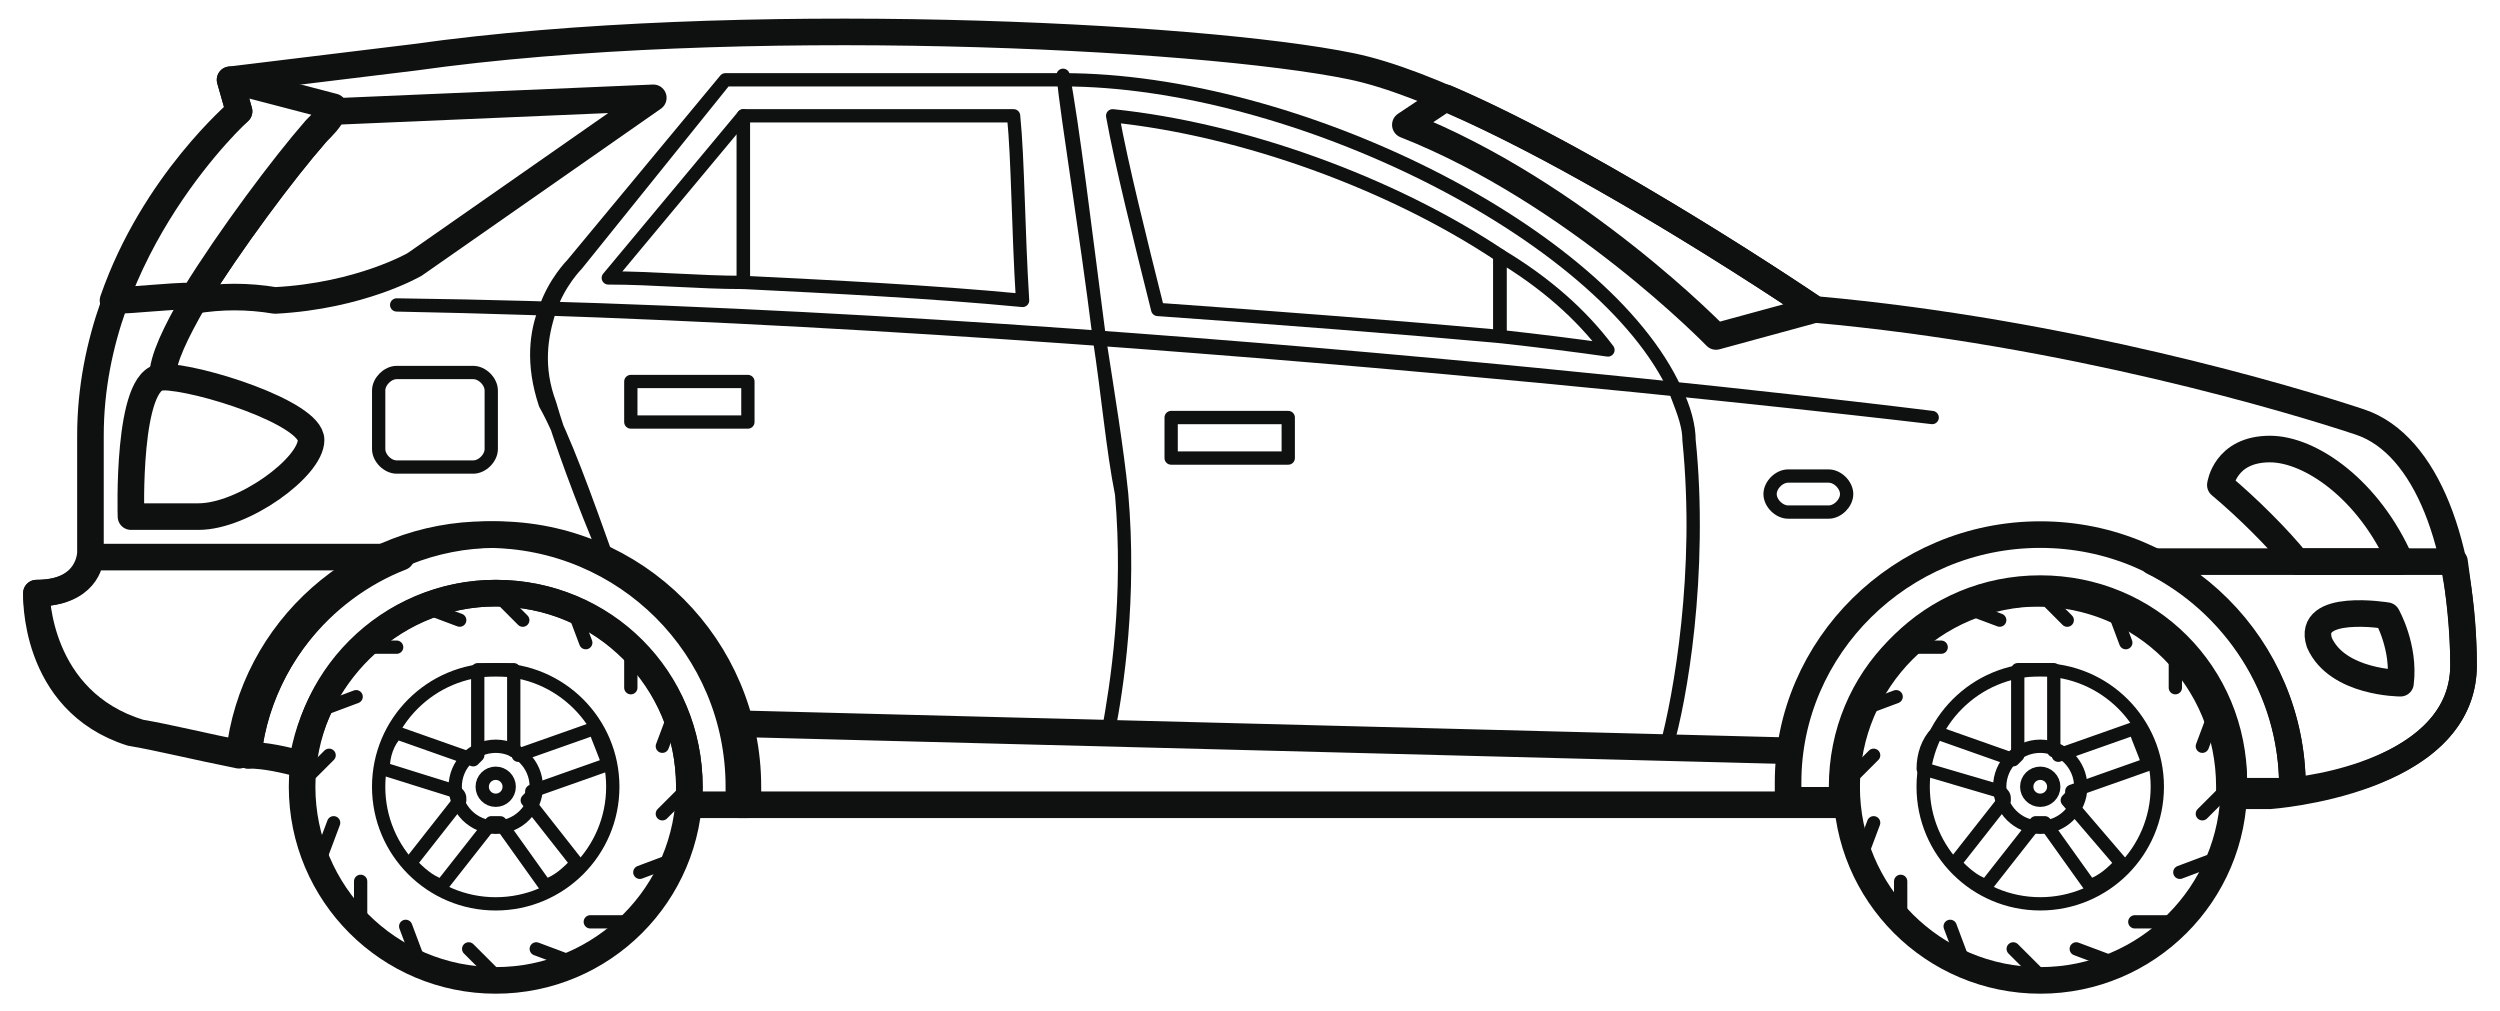 <svg width="94" height="38" viewBox="0 0 94 38" fill="none" xmlns="http://www.w3.org/2000/svg">
<path d="M1.37 22.302C3.401 22.302 3.401 20.778 3.401 20.778V16.376C3.401 9.265 8.989 4.186 8.989 4.186L8.65 3L15.592 2.154C27.613 0.461 45.052 1.307 50.809 2.492C56.565 3.678 68.248 11.635 68.248 11.635C77.729 12.482 86.195 15.022 88.735 15.868C91.274 16.715 92.629 20.609 92.629 25.011C92.629 29.413 85.349 29.921 85.349 29.921H83.825C83.825 29.752 83.825 29.752 83.825 29.582C83.825 25.519 80.608 22.302 76.544 22.302C72.481 22.302 69.264 25.519 69.264 29.582V30.26H67.063H29.137H27.782C27.782 30.09 27.782 29.752 27.782 29.582C27.782 24.334 23.549 20.101 18.301 20.101C13.56 20.101 9.497 23.657 8.989 28.397C7.296 28.059 5.941 27.72 4.925 27.551C1.2 26.366 1.37 22.302 1.37 22.302Z" stroke="#0F1111" stroke-miterlimit="10" stroke-linecap="round" stroke-linejoin="round"/>
<path d="M9.327 28.397C7.634 28.058 6.28 27.72 5.264 27.55C1.37 26.365 1.37 22.302 1.37 22.302C3.232 22.302 3.401 21.117 3.401 20.947H15.084C12.036 22.133 9.666 25.011 9.327 28.397Z" stroke="#0F1111" stroke-miterlimit="10" stroke-linecap="round" stroke-linejoin="round"/>
<path d="M86.026 29.752C87.888 29.583 92.629 28.567 92.629 25.011C92.629 23.657 92.46 22.302 92.29 21.117H80.946C83.994 22.641 86.195 25.858 86.195 29.583C86.026 29.583 86.026 29.583 86.026 29.752Z" stroke="#0F1111" stroke-miterlimit="10" stroke-linecap="round" stroke-linejoin="round"/>
<path d="M4.925 19.424C4.925 19.424 4.755 14.175 6.11 14.175C7.464 14.175 11.697 15.529 11.697 16.545C11.697 17.561 9.158 19.424 7.464 19.424C5.771 19.424 4.925 19.424 4.925 19.424Z" stroke="#0F1111" stroke-miterlimit="10" stroke-linecap="round" stroke-linejoin="round"/>
<path d="M89.75 23.149C89.75 23.149 90.427 24.334 90.258 25.688C90.258 25.688 87.888 25.688 87.21 24.165C86.702 22.641 89.75 23.149 89.75 23.149Z" stroke="#0F1111" stroke-miterlimit="10" stroke-linecap="round" stroke-linejoin="round"/>
<path d="M86.364 21.117C85.686 20.27 84.501 19.085 83.485 18.238C83.485 18.238 83.655 16.884 85.348 16.884C86.872 16.884 89.073 18.408 90.258 21.117H86.364Z" stroke="#0F1111" stroke-miterlimit="10" stroke-linecap="round" stroke-linejoin="round"/>
<path d="M7.295 11.297C8.649 9.096 10.681 6.387 11.866 5.032C12.035 4.694 12.374 4.524 12.543 4.186H12.713L24.564 3.678L15.591 9.942C15.591 9.942 13.559 11.127 10.342 11.297C9.326 11.127 8.31 11.127 7.295 11.297Z" stroke="#0F1111" stroke-miterlimit="10" stroke-linecap="round" stroke-linejoin="round"/>
<path d="M12.545 4.016C12.376 4.354 12.206 4.524 11.868 4.862C10.682 6.217 8.651 8.926 7.296 11.127C6.28 11.127 5.095 11.296 4.249 11.296C5.772 6.894 8.989 4.185 8.989 4.185L8.651 3L12.545 4.016Z" stroke="#0F1111" stroke-miterlimit="10" stroke-linecap="round" stroke-linejoin="round"/>
<path d="M6.111 14.175C6.111 13.498 6.619 12.482 7.296 11.297C8.651 9.096 10.682 6.387 11.868 5.032M11.868 5.032C12.037 4.693 12.376 4.524 12.545 4.186C12.376 4.524 12.206 4.693 11.868 5.032Z" stroke="#0F1111" stroke-miterlimit="10" stroke-linecap="round" stroke-linejoin="round"/>
<path d="M14.915 11.466C41.666 11.804 72.65 15.699 72.65 15.699C72.65 15.699 41.666 11.974 14.915 11.466Z" stroke="#0F1111" stroke-width="0.5" stroke-miterlimit="10" stroke-linecap="round" stroke-linejoin="round"/>
<path d="M76.714 36.863C72.693 36.863 69.433 33.603 69.433 29.582C69.433 25.561 72.693 22.302 76.714 22.302C80.735 22.302 83.994 25.561 83.994 29.582C83.994 33.603 80.735 36.863 76.714 36.863Z" stroke="#0F1111" stroke-miterlimit="10" stroke-linecap="round" stroke-linejoin="round"/>
<path d="M76.713 33.984C74.282 33.984 72.311 32.013 72.311 29.582C72.311 27.151 74.282 25.18 76.713 25.18C79.144 25.18 81.115 27.151 81.115 29.582C81.115 32.013 79.144 33.984 76.713 33.984Z" stroke="#0F1111" stroke-width="0.5" stroke-miterlimit="10" stroke-linecap="round" stroke-linejoin="round"/>
<path d="M72.312 28.905C72.312 28.397 72.481 27.889 72.82 27.55L75.698 28.566L75.867 28.397V25.18C76.037 25.18 76.375 25.18 76.544 25.18C76.714 25.18 77.052 25.18 77.222 25.18V28.227C77.391 28.227 77.391 28.397 77.391 28.397L80.269 27.381C80.439 27.889 80.608 28.227 80.777 28.735L77.899 29.751C77.899 29.92 77.899 29.92 77.73 30.09L79.761 32.46C79.423 32.799 79.084 33.137 78.576 33.307L76.883 30.936H76.714H76.544L74.682 33.307C74.174 33.137 73.835 32.799 73.497 32.46L75.359 30.09C75.359 29.92 75.359 29.92 75.19 29.751L72.312 28.905Z" stroke="#0F1111" stroke-width="0.5" stroke-miterlimit="10" stroke-linecap="round" stroke-linejoin="round"/>
<path d="M76.713 31.106C75.871 31.106 75.189 30.424 75.189 29.582C75.189 28.741 75.871 28.059 76.713 28.059C77.554 28.059 78.236 28.741 78.236 29.582C78.236 30.424 77.554 31.106 76.713 31.106Z" stroke="#0F1111" stroke-width="0.5" stroke-miterlimit="10" stroke-linecap="round" stroke-linejoin="round"/>
<path d="M76.713 22.302L77.728 23.318" stroke="#0F1111" stroke-width="0.5" stroke-miterlimit="10" stroke-linecap="round" stroke-linejoin="round"/>
<path d="M75.697 35.678L76.713 36.694" stroke="#0F1111" stroke-width="0.5" stroke-miterlimit="10" stroke-linecap="round" stroke-linejoin="round"/>
<path d="M83.824 29.582L82.808 30.598" stroke="#0F1111" stroke-width="0.5" stroke-miterlimit="10" stroke-linecap="round" stroke-linejoin="round"/>
<path d="M70.449 28.398L69.433 29.413" stroke="#0F1111" stroke-width="0.5" stroke-miterlimit="10" stroke-linecap="round" stroke-linejoin="round"/>
<path d="M81.793 24.334V25.858" stroke="#0F1111" stroke-width="0.5" stroke-miterlimit="10" stroke-linecap="round" stroke-linejoin="round"/>
<path d="M71.465 33.138V34.661" stroke="#0F1111" stroke-width="0.5" stroke-miterlimit="10" stroke-linecap="round" stroke-linejoin="round"/>
<path d="M81.793 34.661H80.269" stroke="#0F1111" stroke-width="0.5" stroke-miterlimit="10" stroke-linecap="round" stroke-linejoin="round"/>
<path d="M72.988 24.334H71.465" stroke="#0F1111" stroke-width="0.5" stroke-miterlimit="10" stroke-linecap="round" stroke-linejoin="round"/>
<path d="M79.422 22.81L79.93 24.164" stroke="#0F1111" stroke-width="0.5" stroke-miterlimit="10" stroke-linecap="round" stroke-linejoin="round"/>
<path d="M73.326 34.831L73.834 36.186" stroke="#0F1111" stroke-width="0.5" stroke-miterlimit="10" stroke-linecap="round" stroke-linejoin="round"/>
<path d="M83.316 32.291L81.962 32.799" stroke="#0F1111" stroke-width="0.5" stroke-miterlimit="10" stroke-linecap="round" stroke-linejoin="round"/>
<path d="M71.295 26.196L69.94 26.704" stroke="#0F1111" stroke-width="0.5" stroke-miterlimit="10" stroke-linecap="round" stroke-linejoin="round"/>
<path d="M83.316 26.704L82.808 28.059" stroke="#0F1111" stroke-width="0.5" stroke-miterlimit="10" stroke-linecap="round" stroke-linejoin="round"/>
<path d="M70.449 30.936L69.941 32.291" stroke="#0F1111" stroke-width="0.5" stroke-miterlimit="10" stroke-linecap="round" stroke-linejoin="round"/>
<path d="M79.422 36.186L78.067 35.678" stroke="#0F1111" stroke-width="0.5" stroke-miterlimit="10" stroke-linecap="round" stroke-linejoin="round"/>
<path d="M75.189 23.317L73.835 22.81" stroke="#0F1111" stroke-width="0.5" stroke-miterlimit="10" stroke-linecap="round" stroke-linejoin="round"/>
<path d="M76.713 30.09C76.432 30.09 76.205 29.863 76.205 29.582C76.205 29.302 76.432 29.074 76.713 29.074C76.993 29.074 77.221 29.302 77.221 29.582C77.221 29.863 76.993 30.09 76.713 30.09Z" stroke="#0F1111" stroke-width="0.5" stroke-miterlimit="10" stroke-linecap="round" stroke-linejoin="round"/>
<path d="M18.64 36.863C14.619 36.863 11.359 33.603 11.359 29.582C11.359 25.561 14.619 22.302 18.64 22.302C22.66 22.302 25.92 25.561 25.92 29.582C25.92 33.603 22.66 36.863 18.64 36.863Z" stroke="#0F1111" stroke-miterlimit="10" stroke-linecap="round" stroke-linejoin="round"/>
<path d="M18.639 33.985C16.208 33.985 14.237 32.014 14.237 29.583C14.237 27.152 16.208 25.181 18.639 25.181C21.07 25.181 23.041 27.152 23.041 29.583C23.041 32.014 21.07 33.985 18.639 33.985Z" stroke="#0F1111" stroke-width="0.5" stroke-miterlimit="10" stroke-linecap="round" stroke-linejoin="round"/>
<path d="M14.407 28.905C14.407 28.398 14.577 27.89 14.915 27.551L17.794 28.567L17.963 28.398V25.181C18.132 25.181 18.471 25.181 18.64 25.181C18.81 25.181 19.148 25.181 19.317 25.181V28.228C19.487 28.228 19.487 28.398 19.487 28.398L22.365 27.382C22.534 27.89 22.704 28.228 22.873 28.736L19.995 29.752C19.995 29.921 19.995 29.921 19.825 30.091L21.688 32.461C21.349 32.8 21.011 33.138 20.503 33.308L18.81 30.937H18.64H18.471L16.608 33.308C16.101 33.138 15.762 32.8 15.423 32.461L17.286 30.091C17.286 29.921 17.286 29.921 17.116 29.752L14.407 28.905Z" stroke="#0F1111" stroke-width="0.5" stroke-miterlimit="10" stroke-linecap="round" stroke-linejoin="round"/>
<path d="M18.64 31.106C17.799 31.106 17.116 30.424 17.116 29.582C17.116 28.741 17.799 28.059 18.64 28.059C19.482 28.059 20.164 28.741 20.164 29.582C20.164 30.424 19.482 31.106 18.64 31.106Z" stroke="#0F1111" stroke-width="0.5" stroke-miterlimit="10" stroke-linecap="round" stroke-linejoin="round"/>
<path d="M18.64 22.302L19.656 23.318" stroke="#0F1111" stroke-width="0.5" stroke-miterlimit="10" stroke-linecap="round" stroke-linejoin="round"/>
<path d="M17.623 35.678L18.639 36.694" stroke="#0F1111" stroke-width="0.5" stroke-miterlimit="10" stroke-linecap="round" stroke-linejoin="round"/>
<path d="M25.92 29.582L24.904 30.598" stroke="#0F1111" stroke-width="0.5" stroke-miterlimit="10" stroke-linecap="round" stroke-linejoin="round"/>
<path d="M12.375 28.398L11.359 29.413" stroke="#0F1111" stroke-width="0.5" stroke-miterlimit="10" stroke-linecap="round" stroke-linejoin="round"/>
<path d="M23.719 24.334V25.858" stroke="#0F1111" stroke-width="0.5" stroke-miterlimit="10" stroke-linecap="round" stroke-linejoin="round"/>
<path d="M13.56 33.138V34.661" stroke="#0F1111" stroke-width="0.5" stroke-miterlimit="10" stroke-linecap="round" stroke-linejoin="round"/>
<path d="M23.719 34.661H22.195" stroke="#0F1111" stroke-width="0.5" stroke-miterlimit="10" stroke-linecap="round" stroke-linejoin="round"/>
<path d="M14.914 24.334H13.39" stroke="#0F1111" stroke-width="0.5" stroke-miterlimit="10" stroke-linecap="round" stroke-linejoin="round"/>
<path d="M21.517 22.81L22.025 24.164" stroke="#0F1111" stroke-width="0.5" stroke-miterlimit="10" stroke-linecap="round" stroke-linejoin="round"/>
<path d="M15.254 34.831L15.762 36.186" stroke="#0F1111" stroke-width="0.5" stroke-miterlimit="10" stroke-linecap="round" stroke-linejoin="round"/>
<path d="M25.412 32.291L24.058 32.799" stroke="#0F1111" stroke-width="0.5" stroke-miterlimit="10" stroke-linecap="round" stroke-linejoin="round"/>
<path d="M13.391 26.196L12.036 26.704" stroke="#0F1111" stroke-width="0.5" stroke-miterlimit="10" stroke-linecap="round" stroke-linejoin="round"/>
<path d="M25.412 26.704L24.904 28.059" stroke="#0F1111" stroke-width="0.5" stroke-miterlimit="10" stroke-linecap="round" stroke-linejoin="round"/>
<path d="M12.545 30.936L12.037 32.291" stroke="#0F1111" stroke-width="0.5" stroke-miterlimit="10" stroke-linecap="round" stroke-linejoin="round"/>
<path d="M21.518 36.186L20.163 35.678" stroke="#0F1111" stroke-width="0.5" stroke-miterlimit="10" stroke-linecap="round" stroke-linejoin="round"/>
<path d="M17.285 23.317L15.931 22.81" stroke="#0F1111" stroke-width="0.5" stroke-miterlimit="10" stroke-linecap="round" stroke-linejoin="round"/>
<path d="M18.639 30.09C18.358 30.09 18.131 29.863 18.131 29.582C18.131 29.302 18.358 29.074 18.639 29.074C18.919 29.074 19.146 29.302 19.146 29.582C19.146 29.863 18.919 30.09 18.639 30.09Z" stroke="#0F1111" stroke-width="0.5" stroke-miterlimit="10" stroke-linecap="round" stroke-linejoin="round"/>
<path d="M27.783 27.212L67.232 28.228" stroke="#0F1111" stroke-miterlimit="10" stroke-linecap="round" stroke-linejoin="round"/>
<path d="M42.173 18.577C42.512 22.471 42.004 25.688 41.666 27.551C42.004 25.858 42.512 22.471 42.173 18.577ZM42.173 18.577C42.004 16.884 41.666 14.852 41.327 12.651M42.173 18.577C41.835 16.884 41.666 14.852 41.327 12.651M41.327 12.651C40.819 8.757 40.311 4.524 39.972 2.831C40.142 4.524 40.819 8.588 41.327 12.651Z" stroke="#0F1111" stroke-width="0.5" stroke-miterlimit="10" stroke-linecap="round" stroke-linejoin="round"/>
<path d="M27.275 3L21.687 9.942C21.687 9.942 21.01 10.619 20.672 11.635C20.333 12.651 20.163 13.836 20.672 15.191C21.01 16.376 21.857 18.746 22.872 21.116C22.026 18.746 21.179 16.376 20.502 15.191C19.994 13.667 20.163 12.482 20.502 11.635C20.841 10.619 21.518 9.942 21.518 9.942L27.275 3ZM27.275 3C27.275 3 30.322 3 39.973 3M27.275 3H39.973M39.973 3C48.777 3 60.291 8.757 62.999 14.682M39.973 3C48.608 3 60.291 8.757 62.999 14.682M62.999 14.682C63.338 15.36 63.507 16.037 63.507 16.545M62.999 14.682C63.169 15.191 63.507 15.868 63.507 16.545M63.507 16.545C64.015 21.624 63.169 26.365 62.661 28.058C63.169 26.196 64.015 21.455 63.507 16.545Z" stroke="#0F1111" stroke-width="0.5" stroke-miterlimit="10" stroke-linecap="round" stroke-linejoin="round"/>
<path d="M9.327 28.397C9.835 23.826 13.899 20.101 18.64 20.101C23.888 20.101 28.121 24.333 28.121 29.582V30.259H25.92C25.92 30.09 25.92 29.751 25.92 29.582C25.92 25.519 22.703 22.302 18.64 22.302C14.915 22.302 11.867 25.18 11.359 28.735C10.682 28.566 10.005 28.397 9.327 28.397Z" stroke="#0F1111" stroke-miterlimit="10" stroke-linecap="round" stroke-linejoin="round"/>
<path d="M76.714 20.101C81.963 20.101 86.195 24.333 86.195 29.582V29.751H85.518H83.994C83.994 29.582 83.994 29.582 83.994 29.413C83.994 25.349 80.777 22.132 76.714 22.132C72.65 22.132 69.433 25.349 69.433 29.413V30.09H67.232C67.232 29.921 67.232 29.582 67.232 29.413C67.232 24.333 71.465 20.101 76.714 20.101Z" stroke="#0F1111" stroke-miterlimit="10" stroke-linecap="round" stroke-linejoin="round"/>
<path d="M56.397 12.651V9.603C52.333 6.894 46.746 4.862 41.836 4.354C42.174 6.217 42.852 8.926 43.529 11.635C48.27 11.973 52.672 12.312 56.397 12.651Z" stroke="#0F1111" stroke-width="0.5" stroke-miterlimit="10" stroke-linecap="round" stroke-linejoin="round"/>
<path d="M56.395 12.651V9.604C58.089 10.619 59.443 11.805 60.459 13.159C59.274 12.99 57.919 12.82 56.395 12.651Z" stroke="#0F1111" stroke-width="0.5" stroke-miterlimit="10" stroke-linecap="round" stroke-linejoin="round"/>
<path d="M27.952 10.619C31.338 10.788 34.894 10.958 38.449 11.296C38.28 8.587 38.28 6.048 38.111 4.354H27.952V10.619Z" stroke="#0F1111" stroke-width="0.5" stroke-miterlimit="10" stroke-linecap="round" stroke-linejoin="round"/>
<path d="M27.951 10.619C26.258 10.619 24.565 10.45 22.872 10.45L27.951 4.354V10.619Z" stroke="#0F1111" stroke-width="0.5" stroke-miterlimit="10" stroke-linecap="round" stroke-linejoin="round"/>
<path d="M68.248 11.635L64.523 12.651C64.523 12.651 59.275 7.233 52.841 4.694L54.364 3.678C60.29 6.217 68.248 11.635 68.248 11.635Z" stroke="#0F1111" stroke-miterlimit="10" stroke-linecap="round" stroke-linejoin="round"/>
<path d="M67.233 17.899H68.756C69.095 17.899 69.434 18.238 69.434 18.577C69.434 18.915 69.095 19.254 68.756 19.254H67.233C66.894 19.254 66.555 18.915 66.555 18.577C66.555 18.238 66.894 17.899 67.233 17.899Z" stroke="#0F1111" stroke-width="0.5" stroke-miterlimit="10" stroke-linecap="round" stroke-linejoin="round"/>
<path d="M48.438 15.699H44.035V17.223H48.438V15.699Z" stroke="#0F1111" stroke-width="0.5" stroke-miterlimit="10" stroke-linecap="round" stroke-linejoin="round"/>
<path d="M28.121 14.345H23.719V15.868H28.121V14.345Z" stroke="#0F1111" stroke-width="0.5" stroke-miterlimit="10" stroke-linecap="round" stroke-linejoin="round"/>
<path d="M14.238 16.884C14.238 17.223 14.576 17.561 14.915 17.561H17.794C18.132 17.561 18.471 17.223 18.471 16.884V14.683C18.471 14.345 18.132 14.006 17.794 14.006H14.915C14.576 14.006 14.238 14.345 14.238 14.683V16.884Z" stroke="#0F1111" stroke-width="0.5" stroke-miterlimit="10" stroke-linecap="round" stroke-linejoin="round"/>
</svg>
